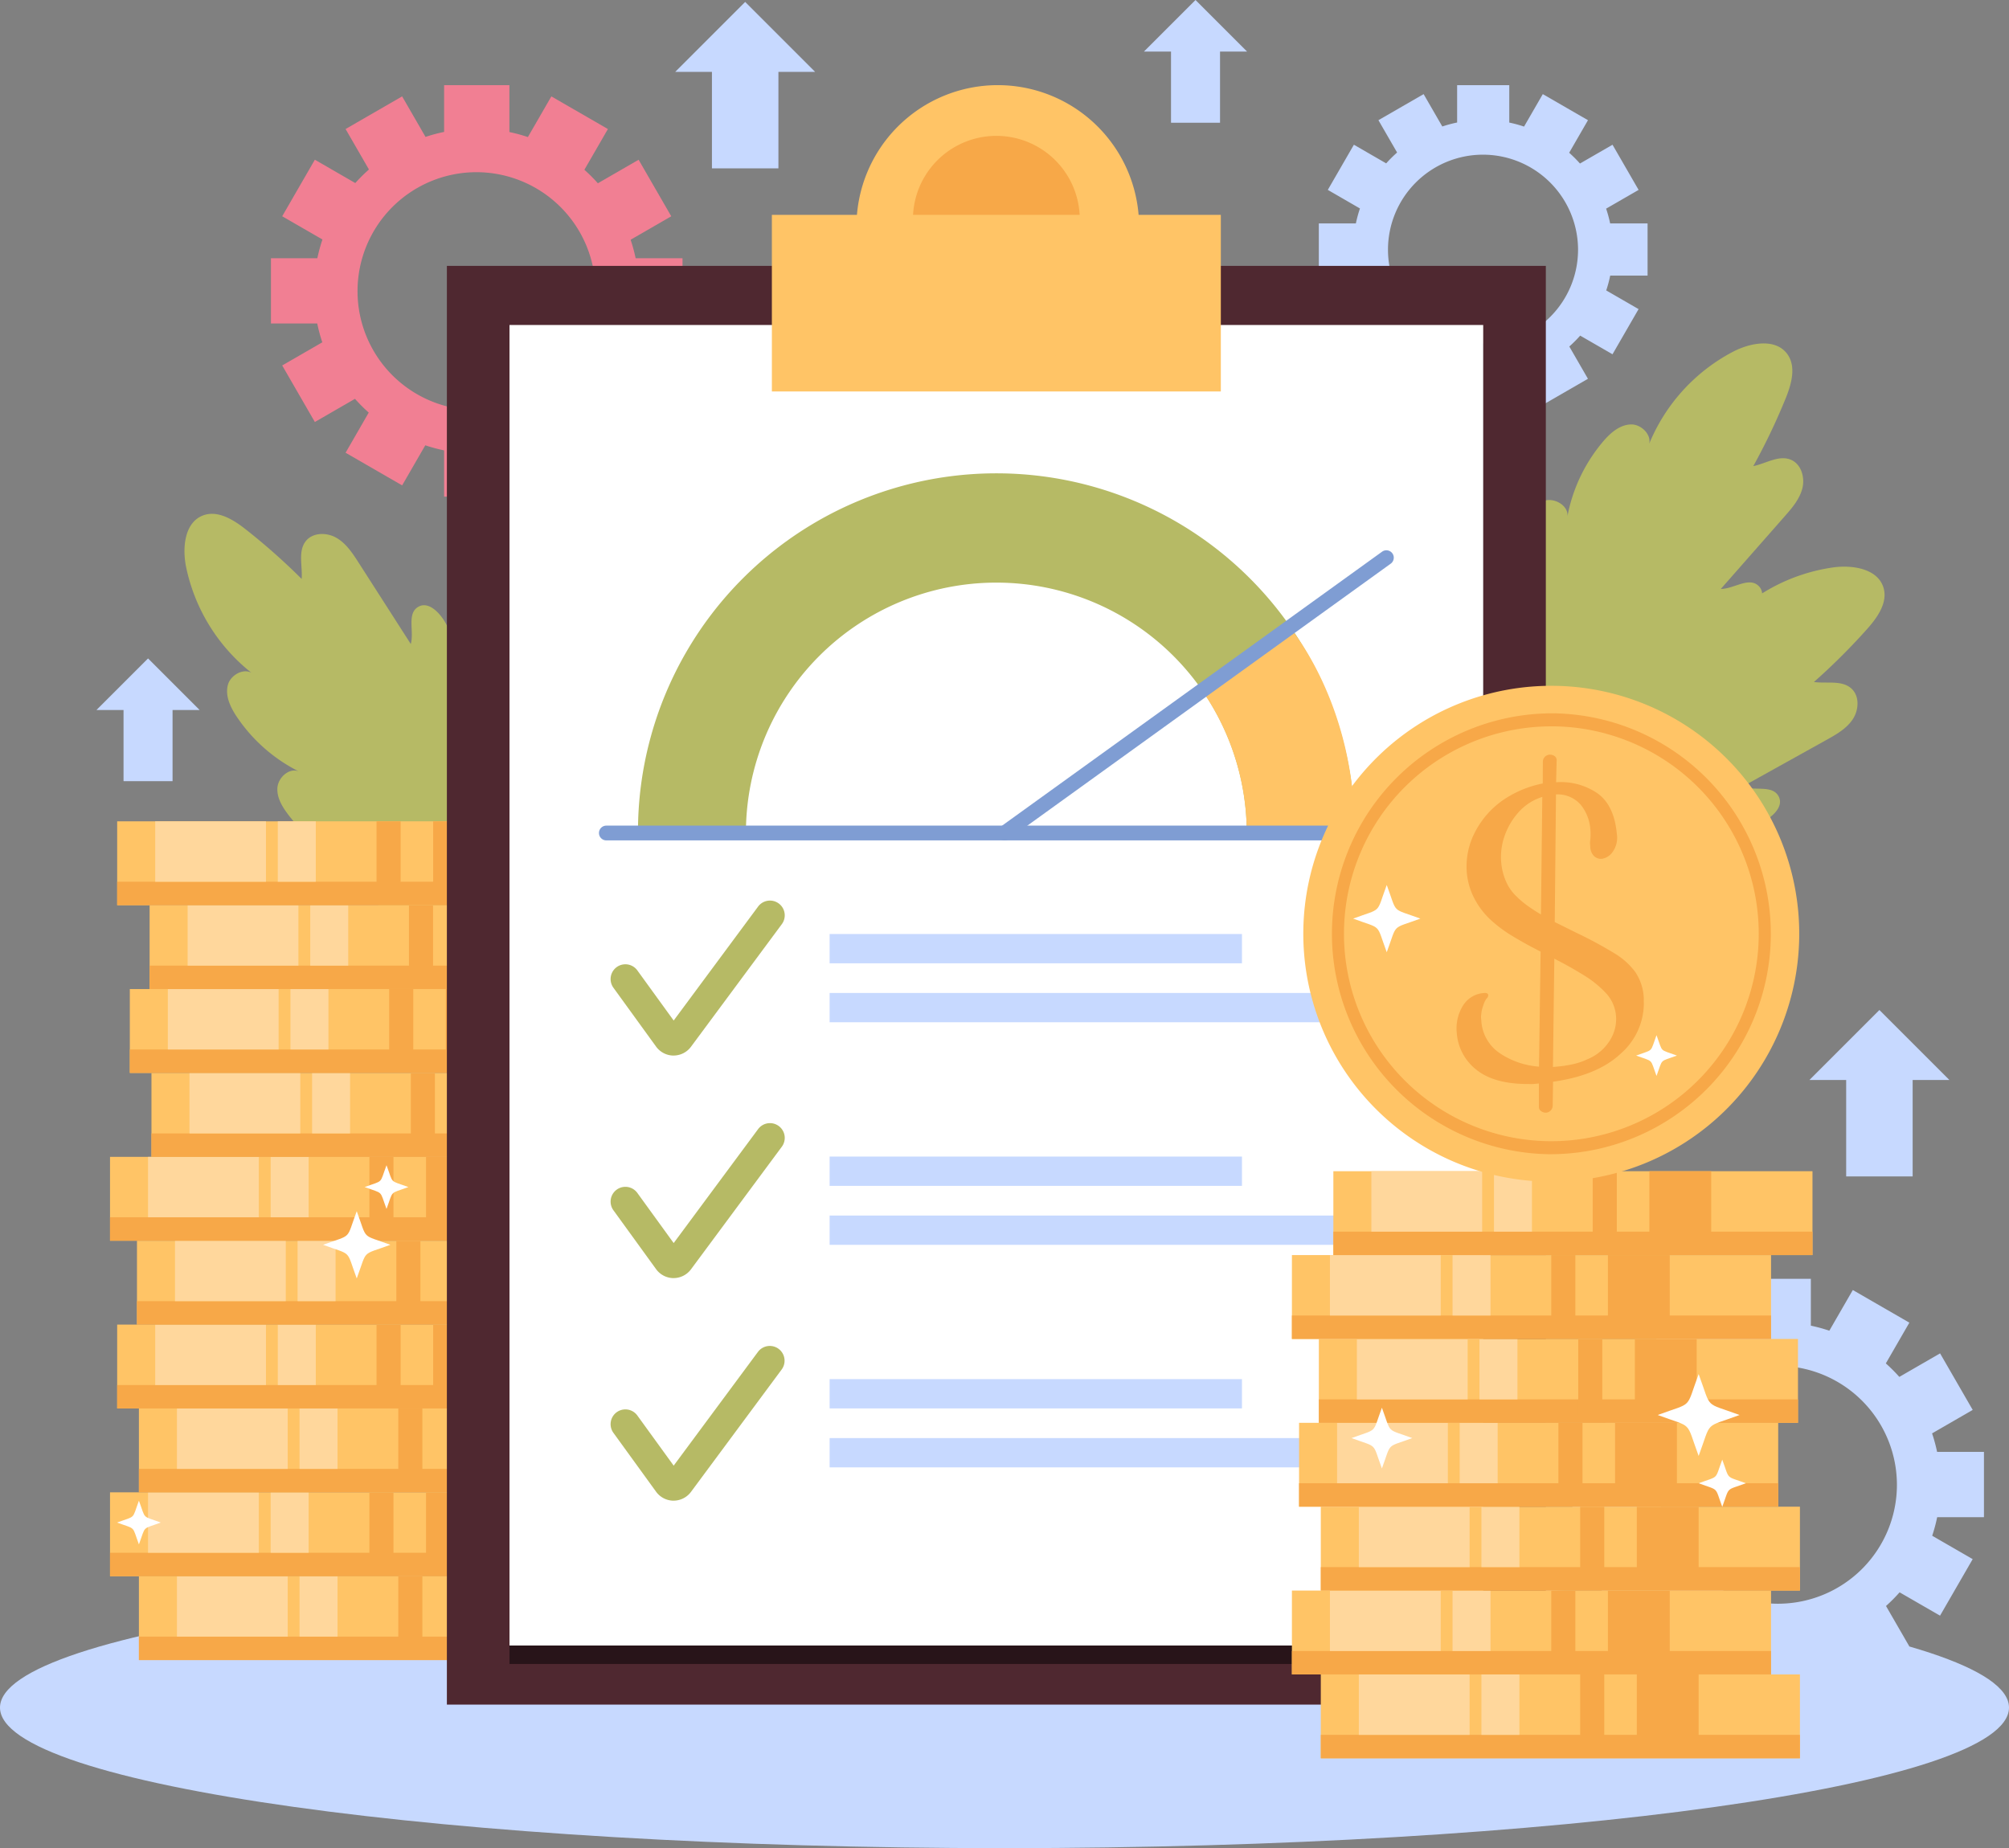 <svg id="Grupo_1083591" data-name="Grupo 1083591" xmlns="http://www.w3.org/2000/svg" xmlns:xlink="http://www.w3.org/1999/xlink" width="400" height="368.027" viewBox="0 0 400 368.027">
  <rect x="0" y="0" width="400" height="368.027" fill="#808080" stroke="none"/>
  <defs>
    <clipPath id="clip-path">
      <rect id="Rectángulo_384841" data-name="Rectángulo 384841" width="400" height="368.027" fill="none"/>
    </clipPath>
  </defs>
  <g id="Grupo_1083590" data-name="Grupo 1083590" clip-path="url(#clip-path)">
    <path id="Trazado_837572" data-name="Trazado 837572" d="M400,400.144c0,15.458-89.543,27.99-200,27.99S0,415.6,0,400.144s89.543-27.989,200-27.989,200,12.53,200,27.989" transform="translate(0 -60.106)" fill="#c7d9ff"/>
    <path id="Trazado_837573" data-name="Trazado 837573" d="M146.283,67.692v-13h-9.332a32.027,32.027,0,0,0-1-3.683l8.093-4.672-6.5-11.26-8.113,4.685a32.628,32.628,0,0,0-2.687-2.687l4.685-8.114-11.259-6.5-4.675,8.1a31.984,31.984,0,0,0-3.68-1V20.221h-13v9.316a31.893,31.893,0,0,0-3.7.992L90.457,22.46l-11.26,6.5,4.653,8.059a32.587,32.587,0,0,0-2.719,2.7l-8.05-4.648-6.5,11.26,8.013,4.626a32.237,32.237,0,0,0-1.016,3.729H64.341v13h9.215a32.1,32.1,0,0,0,1.008,3.746l-7.984,4.61,6.5,11.259,7.99-4.613a32.6,32.6,0,0,0,2.739,2.739L79.2,93.423l11.26,6.5,4.608-7.982a32.016,32.016,0,0,0,3.747,1.01v9.211h13v-9.23a32.1,32.1,0,0,0,3.73-1.017l4.624,8.008,11.259-6.5-4.644-8.044a32.768,32.768,0,0,0,2.707-2.721l8.053,4.649,6.5-11.259-8.064-4.656a31.85,31.85,0,0,0,.992-3.7Zm-17.331-6.448a23.687,23.687,0,1,1-23.688-23.688,23.715,23.715,0,0,1,23.688,23.688" transform="translate(-10.392 -3.266)" fill="#f17f93"/>
    <path id="Trazado_837574" data-name="Trazado 837574" d="M455.319,351.167v-13h-9.332a31.977,31.977,0,0,0-1-3.683l8.093-4.672-6.5-11.26-8.113,4.685a32.494,32.494,0,0,0-2.687-2.687l4.685-8.114-11.259-6.5-4.675,8.1a32.139,32.139,0,0,0-3.681-1V303.7h-13v9.316a31.887,31.887,0,0,0-3.7.992l-4.658-8.069-11.26,6.5,4.653,8.058a32.725,32.725,0,0,0-2.719,2.706l-8.049-4.648-6.5,11.26,8.013,4.626a32.238,32.238,0,0,0-1.016,3.729h-9.235v13h9.214a32.109,32.109,0,0,0,1.008,3.746l-7.984,4.61,6.5,11.259,7.989-4.613a32.608,32.608,0,0,0,2.739,2.739l-4.613,7.989,11.26,6.5,4.607-7.982a32,32,0,0,0,3.747,1.01v9.211h13v-9.23a32.053,32.053,0,0,0,3.731-1.017L429.2,383.4l11.259-6.5-4.644-8.044a32.776,32.776,0,0,0,2.708-2.721l8.052,4.649,6.5-11.259-8.064-4.656a32.008,32.008,0,0,0,.992-3.7Zm-17.33-6.448A23.687,23.687,0,1,1,414.3,321.031a23.715,23.715,0,0,1,23.689,23.688" transform="translate(-60.304 -49.049)" fill="#c7d9ff"/>
    <path id="Trazado_837575" data-name="Trazado 837575" d="M378.617,58.141V47.755h-7.453a25.6,25.6,0,0,0-.8-2.941l6.466-3.732-5.193-8.994-6.482,3.742a26.054,26.054,0,0,0-2.147-2.147l3.742-6.481-8.994-5.193-3.734,6.466a25.532,25.532,0,0,0-2.941-.8V20.221H340.7v7.441a25.593,25.593,0,0,0-2.953.792l-3.72-6.445L325.029,27.2l3.717,6.437a26.025,26.025,0,0,0-2.173,2.161l-6.43-3.713-5.193,8.994,6.4,3.7a25.463,25.463,0,0,0-.812,2.977h-7.378V58.141h7.361a25.471,25.471,0,0,0,.8,2.992l-6.378,3.683,5.193,8.994,6.382-3.684a26.151,26.151,0,0,0,2.188,2.188l-3.684,6.382,8.994,5.193,3.681-6.376a25.52,25.52,0,0,0,2.993.806v7.358h10.386V78.3a25.562,25.562,0,0,0,2.981-.812l3.694,6.4,8.994-5.193-3.71-6.426A26.072,26.072,0,0,0,365.2,70.1l6.433,3.714,5.193-8.994-6.441-3.72a25.534,25.534,0,0,0,.792-2.955ZM364.774,52.99a18.921,18.921,0,1,1-18.922-18.922A18.943,18.943,0,0,1,364.774,52.99" transform="translate(-50.578 -3.266)" fill="#c7d9ff"/>
    <path id="Trazado_837576" data-name="Trazado 837576" d="M64.948,182.556c-1.372-1.727-2.754-3.7-2.645-5.9s2.569-4.3,4.49-3.221a32.353,32.353,0,0,1-12.566-10.984c-1.261-1.882-2.357-4.151-1.783-6.342s3.637-3.656,5.212-2.027A36.236,36.236,0,0,1,44.125,132.6c-.782-3.85-.3-8.873,3.383-10.254,2.915-1.094,6.028.838,8.475,2.763a126.964,126.964,0,0,1,11.152,9.881c.2-2.592-.782-5.563.865-7.574,1.409-1.72,4.176-1.711,6.094-.589s3.19,3.063,4.39,4.935l10.379,16.186c.7-2.51-.795-5.97,1.412-7.354,2.108-1.321,4.485,1.227,5.652,3.424A339.813,339.813,0,0,1,114.173,184.3c1.662,4.441,3.243,9.024,3.263,13.766.019,4.606-1.689,9.644-5.607,12.365-3.094,2.15-7.956,2.353-11.51,1.214-3.143-1.007-6-3.453-8.752-5.2a107.175,107.175,0,0,1-26.619-23.9" transform="translate(-7.075 -19.708)" fill="#b6ba65"/>
    <rect id="Rectángulo_384725" data-name="Rectángulo 384725" width="95.396" height="16.701" transform="translate(27.659 313.876)" fill="#ffc466"/>
    <rect id="Rectángulo_384726" data-name="Rectángulo 384726" width="95.396" height="4.668" transform="translate(27.659 325.909)" fill="#f7a848"/>
    <rect id="Rectángulo_384727" data-name="Rectángulo 384727" width="12.313" height="15.144" transform="translate(90.575 313.876)" fill="#f7a848"/>
    <rect id="Rectángulo_384728" data-name="Rectángulo 384728" width="4.795" height="15.144" transform="translate(79.299 313.876)" fill="#f7a848"/>
    <rect id="Rectángulo_384729" data-name="Rectángulo 384729" width="22.056" height="12.033" transform="translate(35.23 313.876)" fill="#ffd79c"/>
    <rect id="Rectángulo_384730" data-name="Rectángulo 384730" width="7.561" height="12.033" transform="translate(59.64 313.876)" fill="#ffd79c"/>
    <rect id="Rectángulo_384731" data-name="Rectángulo 384731" width="95.396" height="16.701" transform="translate(21.906 297.175)" fill="#ffc466"/>
    <rect id="Rectángulo_384732" data-name="Rectángulo 384732" width="95.396" height="4.668" transform="translate(21.906 309.208)" fill="#f7a848"/>
    <rect id="Rectángulo_384733" data-name="Rectángulo 384733" width="12.313" height="15.144" transform="translate(84.823 297.174)" fill="#f7a848"/>
    <rect id="Rectángulo_384734" data-name="Rectángulo 384734" width="4.795" height="15.144" transform="translate(73.547 297.174)" fill="#f7a848"/>
    <rect id="Rectángulo_384735" data-name="Rectángulo 384735" width="22.056" height="12.033" transform="translate(29.477 297.175)" fill="#ffd79c"/>
    <rect id="Rectángulo_384736" data-name="Rectángulo 384736" width="7.561" height="12.033" transform="translate(53.888 297.175)" fill="#ffd79c"/>
    <rect id="Rectángulo_384737" data-name="Rectángulo 384737" width="95.396" height="16.701" transform="translate(27.659 280.473)" fill="#ffc466"/>
    <rect id="Rectángulo_384738" data-name="Rectángulo 384738" width="95.396" height="4.668" transform="translate(27.659 292.506)" fill="#f7a848"/>
    <rect id="Rectángulo_384739" data-name="Rectángulo 384739" width="12.313" height="15.144" transform="translate(90.575 280.473)" fill="#f7a848"/>
    <rect id="Rectángulo_384740" data-name="Rectángulo 384740" width="4.795" height="15.144" transform="translate(79.299 280.473)" fill="#f7a848"/>
    <rect id="Rectángulo_384741" data-name="Rectángulo 384741" width="22.056" height="12.033" transform="translate(35.23 280.473)" fill="#ffd79c"/>
    <rect id="Rectángulo_384742" data-name="Rectángulo 384742" width="7.561" height="12.033" transform="translate(59.64 280.473)" fill="#ffd79c"/>
    <rect id="Rectángulo_384743" data-name="Rectángulo 384743" width="95.396" height="16.701" transform="translate(23.33 263.772)" fill="#ffc466"/>
    <rect id="Rectángulo_384744" data-name="Rectángulo 384744" width="95.396" height="4.668" transform="translate(23.33 275.805)" fill="#f7a848"/>
    <rect id="Rectángulo_384745" data-name="Rectángulo 384745" width="12.313" height="15.144" transform="translate(86.246 263.772)" fill="#f7a848"/>
    <rect id="Rectángulo_384746" data-name="Rectángulo 384746" width="4.795" height="15.144" transform="translate(74.97 263.772)" fill="#f7a848"/>
    <rect id="Rectángulo_384747" data-name="Rectángulo 384747" width="22.056" height="12.033" transform="translate(30.901 263.772)" fill="#ffd79c"/>
    <rect id="Rectángulo_384748" data-name="Rectángulo 384748" width="7.561" height="12.033" transform="translate(55.312 263.772)" fill="#ffd79c"/>
    <rect id="Rectángulo_384749" data-name="Rectángulo 384749" width="95.396" height="16.701" transform="translate(27.272 247.071)" fill="#ffc466"/>
    <rect id="Rectángulo_384750" data-name="Rectángulo 384750" width="95.396" height="4.668" transform="translate(27.272 259.104)" fill="#f7a848"/>
    <rect id="Rectángulo_384751" data-name="Rectángulo 384751" width="12.313" height="15.144" transform="translate(90.188 247.071)" fill="#f7a848"/>
    <rect id="Rectángulo_384752" data-name="Rectángulo 384752" width="4.795" height="15.144" transform="translate(78.911 247.071)" fill="#f7a848"/>
    <rect id="Rectángulo_384753" data-name="Rectángulo 384753" width="22.056" height="12.033" transform="translate(34.843 247.071)" fill="#ffd79c"/>
    <rect id="Rectángulo_384754" data-name="Rectángulo 384754" width="7.561" height="12.033" transform="translate(59.253 247.071)" fill="#ffd79c"/>
    <rect id="Rectángulo_384755" data-name="Rectángulo 384755" width="95.396" height="16.701" transform="translate(21.906 230.37)" fill="#ffc466"/>
    <rect id="Rectángulo_384756" data-name="Rectángulo 384756" width="95.396" height="4.668" transform="translate(21.906 242.403)" fill="#f7a848"/>
    <rect id="Rectángulo_384757" data-name="Rectángulo 384757" width="12.313" height="15.144" transform="translate(84.823 230.37)" fill="#f7a848"/>
    <rect id="Rectángulo_384758" data-name="Rectángulo 384758" width="4.795" height="15.144" transform="translate(73.547 230.37)" fill="#f7a848"/>
    <rect id="Rectángulo_384759" data-name="Rectángulo 384759" width="22.056" height="12.033" transform="translate(29.477 230.37)" fill="#ffd79c"/>
    <rect id="Rectángulo_384760" data-name="Rectángulo 384760" width="7.561" height="12.033" transform="translate(53.888 230.37)" fill="#ffd79c"/>
    <rect id="Rectángulo_384761" data-name="Rectángulo 384761" width="95.396" height="16.701" transform="translate(30.158 213.668)" fill="#ffc466"/>
    <rect id="Rectángulo_384762" data-name="Rectángulo 384762" width="95.396" height="4.668" transform="translate(30.158 225.701)" fill="#f7a848"/>
    <rect id="Rectángulo_384763" data-name="Rectángulo 384763" width="12.313" height="15.144" transform="translate(93.074 213.668)" fill="#f7a848"/>
    <rect id="Rectángulo_384764" data-name="Rectángulo 384764" width="4.795" height="15.144" transform="translate(81.797 213.668)" fill="#f7a848"/>
    <rect id="Rectángulo_384765" data-name="Rectángulo 384765" width="22.056" height="12.033" transform="translate(37.729 213.668)" fill="#ffd79c"/>
    <rect id="Rectángulo_384766" data-name="Rectángulo 384766" width="7.561" height="12.033" transform="translate(62.139 213.668)" fill="#ffd79c"/>
    <rect id="Rectángulo_384767" data-name="Rectángulo 384767" width="95.396" height="16.701" transform="translate(25.848 196.956)" fill="#ffc466"/>
    <rect id="Rectángulo_384768" data-name="Rectángulo 384768" width="95.396" height="4.668" transform="translate(25.848 208.989)" fill="#f7a848"/>
    <rect id="Rectángulo_384769" data-name="Rectángulo 384769" width="12.313" height="15.144" transform="translate(88.764 196.956)" fill="#f7a848"/>
    <rect id="Rectángulo_384770" data-name="Rectángulo 384770" width="4.795" height="15.144" transform="translate(77.488 196.956)" fill="#f7a848"/>
    <rect id="Rectángulo_384771" data-name="Rectángulo 384771" width="22.056" height="12.033" transform="translate(33.419 196.956)" fill="#ffd79c"/>
    <rect id="Rectángulo_384772" data-name="Rectángulo 384772" width="7.561" height="12.033" transform="translate(57.829 196.956)" fill="#ffd79c"/>
    <rect id="Rectángulo_384773" data-name="Rectángulo 384773" width="95.396" height="16.701" transform="translate(29.789 180.255)" fill="#ffc466"/>
    <rect id="Rectángulo_384774" data-name="Rectángulo 384774" width="95.396" height="4.668" transform="translate(29.789 192.288)" fill="#f7a848"/>
    <rect id="Rectángulo_384775" data-name="Rectángulo 384775" width="12.313" height="15.144" transform="translate(92.705 180.255)" fill="#f7a848"/>
    <rect id="Rectángulo_384776" data-name="Rectángulo 384776" width="4.795" height="15.144" transform="translate(81.429 180.255)" fill="#f7a848"/>
    <rect id="Rectángulo_384777" data-name="Rectángulo 384777" width="22.057" height="12.033" transform="translate(37.359 180.255)" fill="#ffd79c"/>
    <rect id="Rectángulo_384778" data-name="Rectángulo 384778" width="7.561" height="12.033" transform="translate(61.771 180.255)" fill="#ffd79c"/>
    <rect id="Rectángulo_384779" data-name="Rectángulo 384779" width="95.396" height="16.701" transform="translate(23.33 163.554)" fill="#ffc466"/>
    <rect id="Rectángulo_384780" data-name="Rectángulo 384780" width="95.396" height="4.668" transform="translate(23.33 175.587)" fill="#f7a848"/>
    <rect id="Rectángulo_384781" data-name="Rectángulo 384781" width="12.313" height="15.144" transform="translate(86.246 163.554)" fill="#f7a848"/>
    <rect id="Rectángulo_384782" data-name="Rectángulo 384782" width="4.795" height="15.144" transform="translate(74.97 163.554)" fill="#f7a848"/>
    <rect id="Rectángulo_384783" data-name="Rectángulo 384783" width="22.056" height="12.033" transform="translate(30.901 163.554)" fill="#ffd79c"/>
    <rect id="Rectángulo_384784" data-name="Rectángulo 384784" width="7.561" height="12.033" transform="translate(55.312 163.554)" fill="#ffd79c"/>
    <path id="Trazado_837577" data-name="Trazado 837577" d="M83.421,301.037c-2.193-5.919-.776-4.5-6.695-6.695,5.919-2.193,4.5-.776,6.695-6.694,2.193,5.918.776,4.5,6.695,6.694-5.919,2.192-4.5.776-6.695,6.695" transform="translate(-12.392 -46.458)" fill="#fff"/>
    <path id="Trazado_837578" data-name="Trazado 837578" d="M90.942,285.432c-1.426-3.848-.506-2.927-4.353-4.353,3.847-1.425,2.926-.5,4.353-4.353,1.425,3.848.5,2.927,4.352,4.353-3.847,1.425-2.927.5-4.352,4.353" transform="translate(-13.985 -44.694)" fill="#fff"/>
    <path id="Trazado_837579" data-name="Trazado 837579" d="M32.148,365.105c-1.425-3.849-.5-2.927-4.353-4.353,3.848-1.425,2.927-.5,4.353-4.353,1.425,3.848.5,2.927,4.353,4.353-3.848,1.425-2.927.5-4.353,4.353" transform="translate(-4.489 -57.562)" fill="#fff"/>
    <path id="Trazado_837580" data-name="Trazado 837580" d="M357.559,117c1.284-1.794,2.8-3.665,4.944-4.168s4.846,1.285,4.333,3.429a32.342,32.342,0,0,1,7.1-15.106c1.462-1.731,3.341-3.409,5.606-3.461s4.516,2.489,3.385,4.452A36.234,36.234,0,0,1,399.85,83.216c3.486-1.812,8.449-2.727,10.79.428,1.855,2.5.854,6.025-.321,8.908a127.148,127.148,0,0,1-6.426,13.442c2.546-.524,5.132-2.285,7.519-1.255,2.042.88,2.8,3.543,2.245,5.7s-2.065,3.91-3.534,5.578l-12.7,14.437c2.6-.022,5.52-2.41,7.458-.669,1.851,1.663.056,4.649-1.734,6.377a339.714,339.714,0,0,1-33.707,28.64c-3.811,2.822-7.781,5.6-12.333,6.929-4.423,1.287-9.737,1.032-13.432-1.984-2.92-2.383-4.453-7-4.337-10.73.1-3.3,1.667-6.715,2.583-9.845A107.155,107.155,0,0,1,357.559,117" transform="translate(-54.805 -13.173)" fill="#b6ba65"/>
    <path id="Trazado_837581" data-name="Trazado 837581" d="M368.05,152.383c1.81-1.259,3.864-2.516,6.055-2.27s4.135,2.834,2.933,4.683a32.357,32.357,0,0,1,11.749-11.854c1.958-1.14,4.291-2.093,6.442-1.383s3.421,3.858,1.7,5.329a36.236,36.236,0,0,1,22.29-12.159c3.891-.539,8.874.262,10.022,4.02.91,2.977-1.214,5.963-3.288,8.285a126.939,126.939,0,0,1-10.559,10.511c2.574.359,5.6-.433,7.5,1.337,1.628,1.514,1.446,4.276.206,6.121s-3.257,2.991-5.2,4.071l-16.8,9.345c2.461.853,6.008-.419,7.25,1.87,1.187,2.187-1.505,4.4-3.771,5.427A339.753,339.753,0,0,1,363.222,201.4c-4.535,1.381-9.209,2.672-13.942,2.4-4.6-.27-9.519-2.291-11.99-6.371-1.952-3.223-1.851-8.088-.491-11.564,1.2-3.073,3.822-5.769,5.733-8.409a107.18,107.18,0,0,1,25.519-25.071" transform="translate(-54.234 -21.736)" fill="#b6ba65"/>
    <rect id="Rectángulo_384785" data-name="Rectángulo 384785" width="13.235" height="21.305" transform="translate(367.581 212.961)" fill="#c7d9ff"/>
    <path id="Trazado_837582" data-name="Trazado 837582" d="M429.66,253.8l13.932-13.932L457.523,253.8Z" transform="translate(-69.394 -38.74)" fill="#c7d9ff"/>
    <rect id="Rectángulo_384786" data-name="Rectángulo 384786" width="13.235" height="21.305" transform="translate(141.75 12.22)" fill="#c7d9ff"/>
    <path id="Trazado_837583" data-name="Trazado 837583" d="M160.331,14.391,174.262.459l13.932,13.932Z" transform="translate(-25.895 -0.074)" fill="#c7d9ff"/>
    <rect id="Rectángulo_384787" data-name="Rectángulo 384787" width="9.76" height="15.712" transform="translate(24.597 139.845)" fill="#c7d9ff"/>
    <path id="Trazado_837584" data-name="Trazado 837584" d="M22.9,166.646l10.275-10.274L43.45,166.646Z" transform="translate(-3.699 -25.255)" fill="#c7d9ff"/>
    <rect id="Rectángulo_384788" data-name="Rectángulo 384788" width="9.76" height="15.713" transform="translate(233.153 8.728)" fill="#c7d9ff"/>
    <path id="Trazado_837585" data-name="Trazado 837585" d="M271.629,10.274,281.9,0l10.275,10.274Z" transform="translate(-43.87 0)" fill="#c7d9ff"/>
    <rect id="Rectángulo_384789" data-name="Rectángulo 384789" width="218.805" height="286.498" transform="translate(88.976 52.947)" fill="#4f2830"/>
    <rect id="Rectángulo_384790" data-name="Rectángulo 384790" width="193.869" height="262.962" transform="translate(101.443 68.39)" fill="#281419"/>
    <rect id="Rectángulo_384791" data-name="Rectángulo 384791" width="193.869" height="262.962" transform="translate(101.443 64.716)" fill="#fff"/>
    <path id="Trazado_837586" data-name="Trazado 837586" d="M172.983,184.087h0a49.861,49.861,0,1,1,99.723,0h21.5a71.358,71.358,0,1,0-142.715,0Z" transform="translate(-24.466 -18.207)" fill="#b6ba65"/>
    <path id="Trazado_837587" data-name="Trazado 837587" d="M302.891,149s13.044,15.036,12.949,40.946h-21.5a50.04,50.04,0,0,0-8.884-28.377Z" transform="translate(-46.104 -24.065)" fill="#ffc466"/>
    <path id="Trazado_837588" data-name="Trazado 837588" d="M299.03,199.019H143.654a1.471,1.471,0,0,1,0-2.941H299.03a1.471,1.471,0,0,1,0,2.941" transform="translate(-22.964 -31.668)" fill="#7f9dd3"/>
    <path id="Trazado_837589" data-name="Trazado 837589" d="M238.241,188.455a1.471,1.471,0,0,1-.861-2.664l76.065-54.847a1.471,1.471,0,0,1,1.721,2.385L239.1,188.178a1.467,1.467,0,0,1-.859.278" transform="translate(-38.24 -21.104)" fill="#7f9dd3"/>
    <rect id="Rectángulo_384792" data-name="Rectángulo 384792" width="89.389" height="35.167" transform="translate(153.684 42.787)" fill="#ffc466"/>
    <path id="Trazado_837590" data-name="Trazado 837590" d="M259.64,48.355a28.134,28.134,0,1,1-28.134-28.134A28.134,28.134,0,0,1,259.64,48.355" transform="translate(-32.846 -3.266)" fill="#ffc466"/>
    <path id="Trazado_837591" data-name="Trazado 837591" d="M249.978,48a16.606,16.606,0,0,0-33.166,0Z" transform="translate(-35.017 -5.212)" fill="#f7a848"/>
    <rect id="Rectángulo_384793" data-name="Rectángulo 384793" width="82.1" height="5.832" transform="translate(165.18 230.313)" fill="#c7d9ff"/>
    <rect id="Rectángulo_384794" data-name="Rectángulo 384794" width="110.003" height="5.832" transform="translate(165.18 242.053)" fill="#c7d9ff"/>
    <path id="Trazado_837592" data-name="Trazado 837592" d="M157.534,297.6h-.022a4.316,4.316,0,0,1-3.461-1.778l-8.5-11.731a2.941,2.941,0,0,1,4.763-3.452l7.235,9.984,16.792-22.669a2.941,2.941,0,1,1,4.727,3.5l-18.077,24.4a4.315,4.315,0,0,1-3.457,1.741" transform="translate(-23.417 -43.085)" fill="#b6ba65"/>
    <rect id="Rectángulo_384795" data-name="Rectángulo 384795" width="82.1" height="5.832" transform="translate(165.18 185.994)" fill="#c7d9ff"/>
    <rect id="Rectángulo_384796" data-name="Rectángulo 384796" width="110.003" height="5.832" transform="translate(165.18 197.735)" fill="#c7d9ff"/>
    <path id="Trazado_837593" data-name="Trazado 837593" d="M157.534,244.747h-.022a4.318,4.318,0,0,1-3.461-1.778l-8.5-11.731a2.941,2.941,0,0,1,4.763-3.452l7.235,9.984L174.34,215.1a2.941,2.941,0,1,1,4.727,3.5l-18.077,24.4a4.315,4.315,0,0,1-3.457,1.741" transform="translate(-23.417 -34.548)" fill="#b6ba65"/>
    <rect id="Rectángulo_384797" data-name="Rectángulo 384797" width="82.1" height="5.832" transform="translate(165.18 274.631)" fill="#c7d9ff"/>
    <rect id="Rectángulo_384798" data-name="Rectángulo 384798" width="110.003" height="5.832" transform="translate(165.18 286.372)" fill="#c7d9ff"/>
    <path id="Trazado_837594" data-name="Trazado 837594" d="M157.534,350.457h-.022a4.318,4.318,0,0,1-3.461-1.778l-8.5-11.731a2.941,2.941,0,0,1,4.763-3.452l7.235,9.984,16.792-22.669a2.941,2.941,0,0,1,4.727,3.5l-18.077,24.4a4.316,4.316,0,0,1-3.457,1.741" transform="translate(-23.417 -51.621)" fill="#b6ba65"/>
    <rect id="Rectángulo_384799" data-name="Rectángulo 384799" width="95.396" height="16.701" transform="translate(262.977 333.436)" fill="#ffc466"/>
    <rect id="Rectángulo_384800" data-name="Rectángulo 384800" width="95.396" height="4.668" transform="translate(262.977 345.47)" fill="#f7a848"/>
    <rect id="Rectángulo_384801" data-name="Rectángulo 384801" width="12.313" height="15.144" transform="translate(325.893 333.436)" fill="#f7a848"/>
    <rect id="Rectángulo_384802" data-name="Rectángulo 384802" width="4.795" height="15.144" transform="translate(314.617 333.436)" fill="#f7a848"/>
    <rect id="Rectángulo_384803" data-name="Rectángulo 384803" width="22.057" height="12.033" transform="translate(270.548 333.436)" fill="#ffd79c"/>
    <rect id="Rectángulo_384804" data-name="Rectángulo 384804" width="7.561" height="12.033" transform="translate(294.959 333.436)" fill="#ffd79c"/>
    <rect id="Rectángulo_384805" data-name="Rectángulo 384805" width="95.396" height="16.701" transform="translate(257.225 316.735)" fill="#ffc466"/>
    <rect id="Rectángulo_384806" data-name="Rectángulo 384806" width="95.396" height="4.668" transform="translate(257.225 328.768)" fill="#f7a848"/>
    <rect id="Rectángulo_384807" data-name="Rectángulo 384807" width="12.313" height="15.144" transform="translate(320.141 316.735)" fill="#f7a848"/>
    <rect id="Rectángulo_384808" data-name="Rectángulo 384808" width="4.795" height="15.144" transform="translate(308.864 316.735)" fill="#f7a848"/>
    <rect id="Rectángulo_384809" data-name="Rectángulo 384809" width="22.056" height="12.033" transform="translate(264.796 316.735)" fill="#ffd79c"/>
    <rect id="Rectángulo_384810" data-name="Rectángulo 384810" width="7.561" height="12.033" transform="translate(289.206 316.735)" fill="#ffd79c"/>
    <rect id="Rectángulo_384811" data-name="Rectángulo 384811" width="95.396" height="16.701" transform="translate(262.977 300.034)" fill="#ffc466"/>
    <rect id="Rectángulo_384812" data-name="Rectángulo 384812" width="95.396" height="4.668" transform="translate(262.977 312.067)" fill="#f7a848"/>
    <rect id="Rectángulo_384813" data-name="Rectángulo 384813" width="12.313" height="15.144" transform="translate(325.893 300.034)" fill="#f7a848"/>
    <rect id="Rectángulo_384814" data-name="Rectángulo 384814" width="4.795" height="15.144" transform="translate(314.617 300.034)" fill="#f7a848"/>
    <rect id="Rectángulo_384815" data-name="Rectángulo 384815" width="22.057" height="12.033" transform="translate(270.548 300.034)" fill="#ffd79c"/>
    <rect id="Rectángulo_384816" data-name="Rectángulo 384816" width="7.561" height="12.033" transform="translate(294.959 300.034)" fill="#ffd79c"/>
    <rect id="Rectángulo_384817" data-name="Rectángulo 384817" width="95.396" height="16.701" transform="translate(258.649 283.332)" fill="#ffc466"/>
    <rect id="Rectángulo_384818" data-name="Rectángulo 384818" width="95.396" height="4.668" transform="translate(258.649 295.365)" fill="#f7a848"/>
    <rect id="Rectángulo_384819" data-name="Rectángulo 384819" width="12.313" height="15.144" transform="translate(321.565 283.332)" fill="#f7a848"/>
    <rect id="Rectángulo_384820" data-name="Rectángulo 384820" width="4.796" height="15.144" transform="translate(310.288 283.332)" fill="#f7a848"/>
    <rect id="Rectángulo_384821" data-name="Rectángulo 384821" width="22.056" height="12.033" transform="translate(266.219 283.332)" fill="#ffd79c"/>
    <rect id="Rectángulo_384822" data-name="Rectángulo 384822" width="7.561" height="12.033" transform="translate(290.63 283.332)" fill="#ffd79c"/>
    <rect id="Rectángulo_384823" data-name="Rectángulo 384823" width="95.396" height="16.701" transform="translate(262.59 266.631)" fill="#ffc466"/>
    <rect id="Rectángulo_384824" data-name="Rectángulo 384824" width="95.396" height="4.668" transform="translate(262.59 278.664)" fill="#f7a848"/>
    <rect id="Rectángulo_384825" data-name="Rectángulo 384825" width="12.313" height="15.144" transform="translate(325.506 266.631)" fill="#f7a848"/>
    <rect id="Rectángulo_384826" data-name="Rectángulo 384826" width="4.795" height="15.144" transform="translate(314.23 266.631)" fill="#f7a848"/>
    <rect id="Rectángulo_384827" data-name="Rectángulo 384827" width="22.056" height="12.033" transform="translate(270.161 266.631)" fill="#ffd79c"/>
    <rect id="Rectángulo_384828" data-name="Rectángulo 384828" width="7.561" height="12.033" transform="translate(294.571 266.631)" fill="#ffd79c"/>
    <rect id="Rectángulo_384829" data-name="Rectángulo 384829" width="95.396" height="16.701" transform="translate(257.225 249.93)" fill="#ffc466"/>
    <rect id="Rectángulo_384830" data-name="Rectángulo 384830" width="95.396" height="4.668" transform="translate(257.225 261.963)" fill="#f7a848"/>
    <rect id="Rectángulo_384831" data-name="Rectángulo 384831" width="12.313" height="15.144" transform="translate(320.141 249.93)" fill="#f7a848"/>
    <rect id="Rectángulo_384832" data-name="Rectángulo 384832" width="4.795" height="15.144" transform="translate(308.864 249.93)" fill="#f7a848"/>
    <rect id="Rectángulo_384833" data-name="Rectángulo 384833" width="22.056" height="12.033" transform="translate(264.796 249.93)" fill="#ffd79c"/>
    <rect id="Rectángulo_384834" data-name="Rectángulo 384834" width="7.561" height="12.033" transform="translate(289.206 249.93)" fill="#ffd79c"/>
    <rect id="Rectángulo_384835" data-name="Rectángulo 384835" width="95.396" height="16.701" transform="translate(265.477 233.229)" fill="#ffc466"/>
    <rect id="Rectángulo_384836" data-name="Rectángulo 384836" width="95.396" height="4.668" transform="translate(265.477 245.262)" fill="#f7a848"/>
    <rect id="Rectángulo_384837" data-name="Rectángulo 384837" width="12.313" height="15.144" transform="translate(328.392 233.229)" fill="#f7a848"/>
    <rect id="Rectángulo_384838" data-name="Rectángulo 384838" width="4.796" height="15.144" transform="translate(317.115 233.229)" fill="#f7a848"/>
    <rect id="Rectángulo_384839" data-name="Rectángulo 384839" width="22.056" height="12.033" transform="translate(273.047 233.229)" fill="#ffd79c"/>
    <rect id="Rectángulo_384840" data-name="Rectángulo 384840" width="7.561" height="12.033" transform="translate(297.457 233.229)" fill="#ffd79c"/>
    <path id="Trazado_837595" data-name="Trazado 837595" d="M408.214,212.888a49.371,49.371,0,1,1-48.723-50.011,49.372,49.372,0,0,1,48.723,50.011" transform="translate(-49.983 -26.305)" fill="#ffc466"/>
    <path id="Trazado_837596" data-name="Trazado 837596" d="M359.916,257.2c-.2,0-.392,0-.588,0a43.9,43.9,0,0,1,.563-87.792q.291,0,.582,0a43.9,43.9,0,0,1-.558,87.793m-.024-85.2a41.306,41.306,0,0,0-.53,82.608A41.306,41.306,0,0,0,360.44,172c-.183,0-.366,0-.548,0" transform="translate(-51.037 -27.36)" fill="#f7a848"/>
    <path id="Trazado_837597" data-name="Trazado 837597" d="M362.265,249.316l-.008-4.608-1,.092a6.175,6.175,0,0,1-1,.009q-6.784.039-10.355-2.773a10.221,10.221,0,0,1-3.992-7.384,8.614,8.614,0,0,1,1.144-5.3,5.294,5.294,0,0,1,4.322-2.663q.747-.069.794.43a.907.907,0,0,1-.355.7,4.927,4.927,0,0,0-.662,1.443,6.49,6.49,0,0,0-.382,1.754,2.5,2.5,0,0,0-.025.631c.018.2.034.374.049.54a8.359,8.359,0,0,0,3.791,6.564,16.115,16.115,0,0,0,7.7,2.6l.314-22.909q-2.812-1.414-5.475-3.014a26.944,26.944,0,0,1-4.681-3.507,15.687,15.687,0,0,1-3.164-4.317,13.741,13.741,0,0,1-1.367-4.818,14.784,14.784,0,0,1,1.635-8.154,17.508,17.508,0,0,1,6.124-6.725,21.419,21.419,0,0,1,7.355-2.944l.024-4.275a1.415,1.415,0,0,1,1.29-1.46,1.616,1.616,0,0,1,.986.244.994.994,0,0,1,.466.963l-.107,4.283a12.932,12.932,0,0,1,8.2,2.176q3.363,2.372,3.892,8.1a4.894,4.894,0,0,1-.8,3.552,3.191,3.191,0,0,1-2.173,1.416,2,2,0,0,1-1.512-.488,2.679,2.679,0,0,1-.8-1.9q-.023-.248-.049-.54a2.638,2.638,0,0,1,.025-.631,11.132,11.132,0,0,0,.035-2.349,8.766,8.766,0,0,0-1.915-4.852,6.077,6.077,0,0,0-4.925-2.059l-.25,25.417,4.567,2.26a81.707,81.707,0,0,1,7.277,3.937,14.219,14.219,0,0,1,4.2,3.761,10.05,10.05,0,0,1,1.669,4.915,4.454,4.454,0,0,1,.016.628,4.305,4.305,0,0,0,.016.626,13.392,13.392,0,0,1-4.6,10.064q-4.627,4.367-13.479,5.6l-.07,4.7a1.417,1.417,0,0,1-1.29,1.461,1.5,1.5,0,0,1-.99-.285.985.985,0,0,1-.461-.922m.4-38.253.268-23.406a10.317,10.317,0,0,0-4.593,2.9,13.8,13.8,0,0,0-2.871,4.75,12.63,12.63,0,0,0-.706,5.511,12.028,12.028,0,0,0,.92,3.6,9.132,9.132,0,0,0,2.218,3.147,17.564,17.564,0,0,0,2.224,1.849q1.211.853,2.541,1.65m2.387,30.368,1-.092a23.243,23.243,0,0,0,3.1-.495,13.2,13.2,0,0,0,2.8-.972,9.277,9.277,0,0,0,4.026-3.138,8.138,8.138,0,0,0,1.555-3.58,7.91,7.91,0,0,0,.073-1.934,7.535,7.535,0,0,0-2.009-4.508,21.069,21.069,0,0,0-4.483-3.609q-2.712-1.677-5.787-3.237Z" transform="translate(-55.86 -28.946)" fill="#f7a848"/>
    <path id="Trazado_837598" data-name="Trazado 837598" d="M401.781,342.631c-2.669-7.206-.944-5.481-8.151-8.151,7.207-2.669,5.482-.944,8.151-8.15,2.669,7.206.945,5.481,8.151,8.15-7.207,2.67-5.482.945-8.151,8.151" transform="translate(-63.574 -52.705)" fill="#fff"/>
    <path id="Trazado_837599" data-name="Trazado 837599" d="M328,223.568c-2.193-5.919-.776-4.5-6.694-6.695,5.919-2.193,4.5-.776,6.694-6.695,2.193,5.919.776,4.5,6.695,6.695-5.919,2.193-4.5.776-6.695,6.695" transform="translate(-51.894 -33.946)" fill="#fff"/>
    <path id="Trazado_837600" data-name="Trazado 837600" d="M392.566,253.964c-1.329-3.589-.47-2.73-4.059-4.059,3.589-1.33,2.73-.47,4.059-4.059,1.329,3.589.47,2.729,4.059,4.059-3.589,1.329-2.73.47-4.059,4.059" transform="translate(-62.747 -39.706)" fill="#fff"/>
    <path id="Trazado_837601" data-name="Trazado 837601" d="M326.975,346.414c-1.98-5.345-.7-4.066-6.046-6.046,5.345-1.98,4.067-.7,6.046-6.046,1.98,5.345.7,4.066,6.046,6.046-5.345,1.98-4.067.7-6.046,6.046" transform="translate(-51.833 -53.996)" fill="#fff"/>
    <path id="Trazado_837602" data-name="Trazado 837602" d="M408.051,356.052c-1.539-4.155-.544-3.16-4.7-4.7,4.155-1.539,3.16-.544,4.7-4.7,1.539,4.156.545,3.161,4.7,4.7-4.155,1.539-3.16.545-4.7,4.7" transform="translate(-65.144 -55.987)" fill="#fff"/>
  </g>
</svg>
